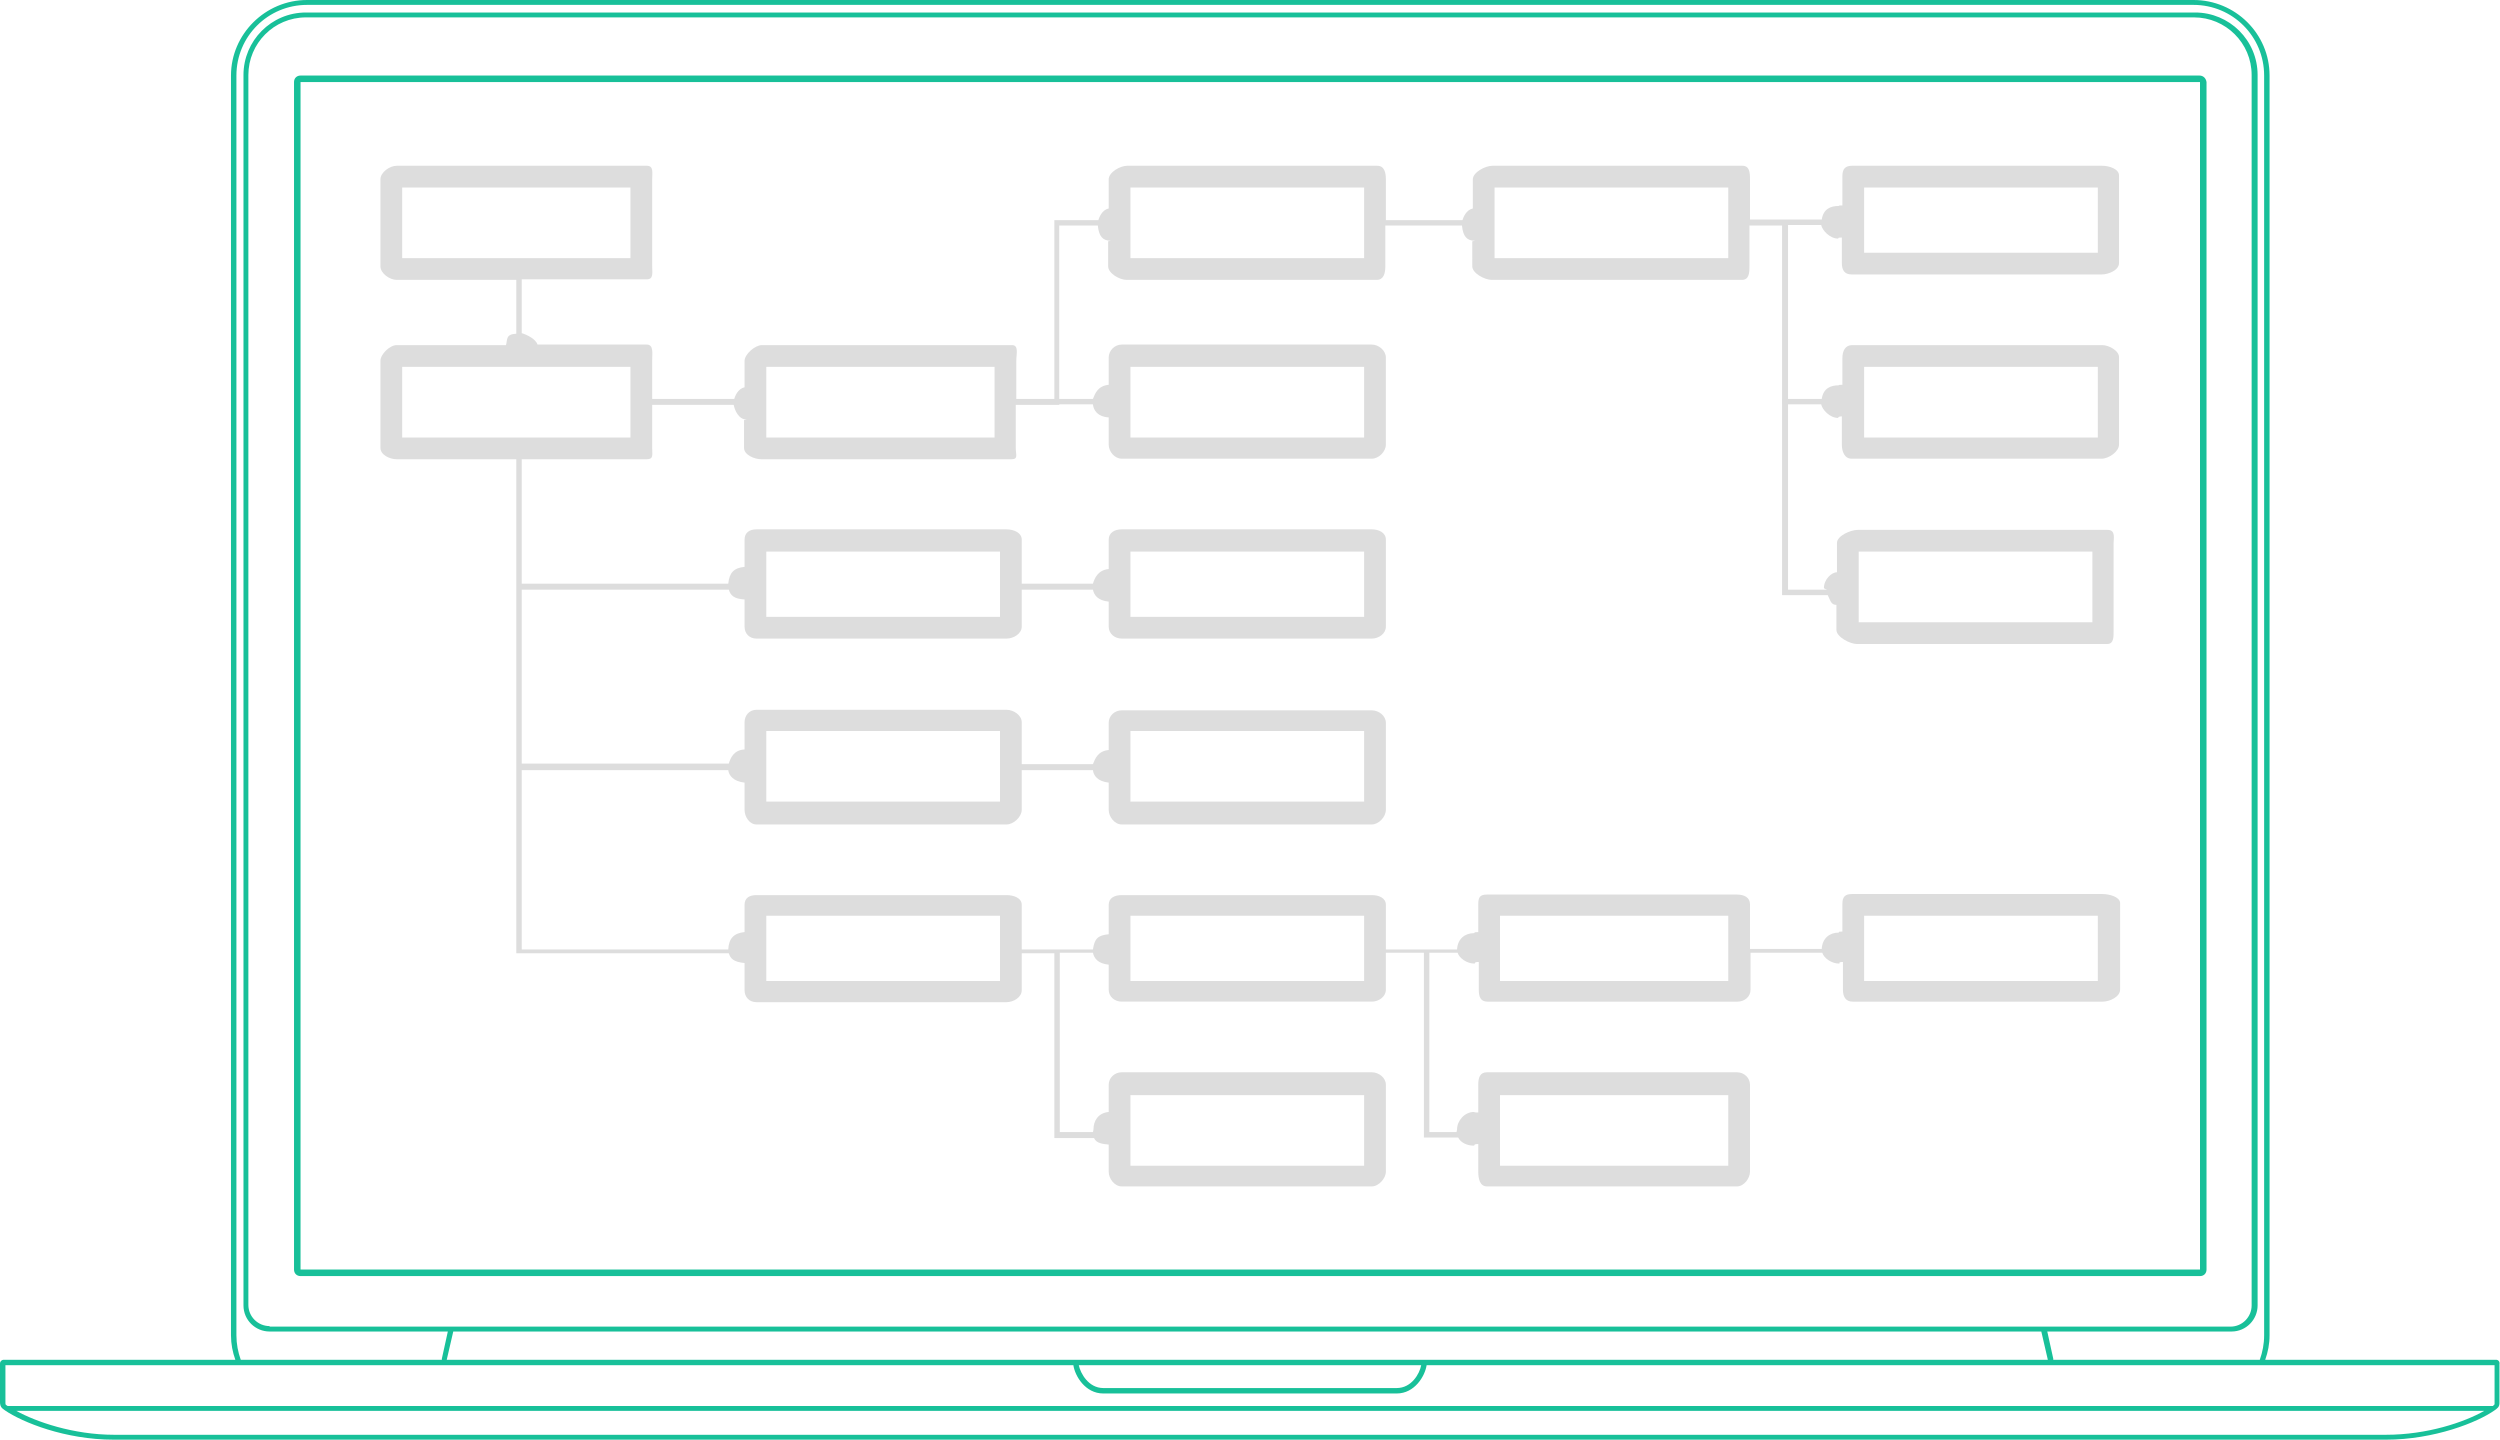 <svg xmlns="http://www.w3.org/2000/svg" width="460" height="265" x="0" y="0" enable-background="new 0 0 460 265" version="1.1" viewBox="0 0 460 265" xml:space="preserve"><path fill="#18C099" d="M404.7 13.9H55.3c-0.7 0-1.2 0.5-1.2 1.2v218.5c0 0.7 0.5 1.2 1.2 1.2h349.5c0.7 0 1.2-0.5 1.2-1.2V15.1C405.9 14.4 405.4 13.9 404.7 13.9zM404.7 233.6H55.3V15.1h349.5V233.6zM459.3 250.2h-42.5c0.5-1.4 0.8-2.9 0.8-4.5V13.9c0-7.7-6.3-13.9-14-13.9H56.5c-7.7 0-14 6.3-14 13.9v231.8c0 1.6 0.3 3.1 0.8 4.5H0.7c-0.4 0-0.7 0.3-0.7 0.7v7.1c0 0.2 0 0.8 0.5 1.2 0.1 0.1 0.3 0.2 0.4 0.3 0 0 0 0 0 0 3.2 2.2 11.1 5.4 20 5.4H439c8.9 0 16.9-3.2 20-5.4h0c0.2-0.1 0.4-0.3 0.5-0.4 0.4-0.3 0.4-0.8 0.4-1V251C460 250.6 459.7 250.2 459.3 250.2zM43.5 13.9c0-7.2 5.8-13 13-13h347.1c7.2 0 13 5.8 13 13v231.8c0 1.6-0.3 3.1-0.8 4.5h-38l0-0.2 -1.1-5h33.9c2.7 0 4.8-2.2 4.8-4.8v-22.6 -1.2V13.8c0-6.4-5.2-11.5-11.5-11.5H56.3c-6.4 0-11.5 5.2-11.5 11.5v202.6 1.2 22.6c0 2.7 2.2 4.8 4.8 4.8h32.8l-1.1 5 0 0.2H44.3c-0.5-1.4-0.8-2.9-0.8-4.5V13.9zM197.5 250.2h-47.6 -15.1H82.2l1.2-5.2h51.4 15.1 225.7l1.2 5.2H262.5 197.5zM261.5 251.2c-0.3 1.6-1.8 4.2-4.5 4.2h-54c-2.7 0-4.2-2.7-4.5-4.2H261.5zM49.6 244c-2.1 0-3.9-1.7-3.9-3.9v-22.6 -1.2V13.8c0-5.8 4.7-10.6 10.6-10.6h347.4c5.8 0 10.6 4.7 10.6 10.6v202.6 1.2 22.6c0 2.1-1.7 3.9-3.9 3.9H49.6zM439 264H21c-7.5 0-14.4-2.4-18-4.4h454.1C453.4 261.7 446.6 264 439 264zM459 258.2c0 0.1 0 0.2 0 0.2 -0.1 0.1-0.2 0.2-0.3 0.3H1.4c-0.1-0.1-0.2-0.1-0.3-0.2C1 258.4 1 258.4 1 258.1v-6.9h80 1.2 52.5 15.1 47.7c0.3 2 2.2 5.2 5.5 5.2h54c3.3 0 5.2-3.2 5.5-5.2h114.2 1.2H459V258.2z"/><path fill="#DDD" d="M204 76.8v5c0 1.3 1.1 2.6 2.4 2.6h46c1.3 0 2.6-1.3 2.6-2.6v-16c0-1.3-1.3-2.4-2.6-2.4h-46c-1.3 0-2.4 1.1-2.4 2.4v5c-2 0.2-2.5 1.6-2.9 2.6H185v1h16.1C201.2 75.5 202 76.7 204 76.8zM208 67.5h43v13h-43V67.5zM386.8 164.5h-46c-1.3 0-1.8 0.5-1.8 1.8v5.1c-1 0-0.5 0.2-0.7 0.2 -1.6 0-3 1-3.1 3H322v-8.2c0-1.3-1.1-1.8-2.4-1.8h-46c-1.3 0-1.6 0.5-1.6 1.8v5.1c-1 0-0.6 0.2-0.8 0.2 -1.6 0-3 1-3.1 3H255v-8.2c0-1.3-1.3-1.8-2.6-1.8h-46c-1.3 0-2.4 0.5-2.4 1.8v5.4c-2 0.2-2.6 0.8-2.9 2.8H188v-8.2c0-1.3-1.5-1.8-2.8-1.8h-46c-1.3 0-2.2 0.5-2.2 1.8v5c-2 0.2-2.9 1.2-3 3.2H96v-33h38c0.1 1 1 2.1 3 2.3v5c0 1.3 0.9 2.7 2.2 2.7h46c1.3 0 2.8-1.4 2.8-2.7v-7.3h13.1c0.1 1 0.9 2.1 2.9 2.3v5c0 1.3 1.1 2.7 2.4 2.7h46c1.3 0 2.6-1.4 2.6-2.7v-16c0-1.3-1.3-2.3-2.6-2.3h-46c-1.3 0-2.4 1-2.4 2.3v5c-2 0.2-2.5 1.6-2.9 2.6H188v-7.7c0-1.3-1.5-2.3-2.8-2.3h-46c-1.3 0-2.2 1-2.2 2.3v5c-2 0.1-2.6 1.6-2.9 2.6H96v-32h38.1c0.3 1 0.9 1.7 2.9 1.8v5c0 1.3 0.9 2.2 2.2 2.2h46c1.3 0 2.8-0.9 2.8-2.2v-6.8h13.1c0.2 1 0.9 2 2.9 2.2v4.6c0 1.3 1.1 2.2 2.4 2.2h46c1.3 0 2.6-0.9 2.6-2.2v-16c0-1.3-1.3-1.9-2.6-1.9h-46c-1.3 0-2.4 0.6-2.4 1.9v5.4c-2 0.2-2.6 1.7-2.9 2.7H188v-8.1c0-1.3-1.5-1.9-2.8-1.9h-46c-1.3 0-2.2 0.6-2.2 1.9v5c-2 0.2-2.8 1.1-3 3.1H96v-25h-1v57.6 1 34.4h39.1c0.3 1 0.9 1.6 2.9 1.8v5c0 1.3 0.9 2.2 2.2 2.2h46c1.3 0 2.8-0.9 2.8-2.2v-6.8h6v34h7.3c0.4 1 1.7 1.1 2.7 1.2v5c0 1.3 1.1 2.7 2.4 2.7h46c1.3 0 2.6-1.5 2.6-2.7v-16c0-1.3-1.3-2.3-2.6-2.3h-46c-1.3 0-2.4 1-2.4 2.3v5c-2 0.2-2.8 1.7-2.8 3.2 0 0.1-0.1 0.5-0.1 0.5H195v-33h6.1c0.2 1 0.9 2 2.9 2.2v4.6c0 1.3 1.1 2.2 2.4 2.2h46c1.3 0 2.6-0.9 2.6-2.2v-6.8h7v34h6.3c0.5 1 1.7 1.5 2.9 1.5 0.2 0-0.2-0.3 0.8-0.3v5.1c0 1.3 0.3 2.7 1.6 2.7h46c1.3 0 2.4-1.5 2.4-2.7v-16c0-1.3-1.1-2.3-2.4-2.3h-46c-1.3 0-1.6 1-1.6 2.3v5.1c-1 0-0.6-0.1-0.8-0.1 -1.7 0-3.1 1.6-3.1 3.2 0 0.1-0.1 0.5-0.1 0.5H263v-33h5.2c0.3 1 1.7 2 3.1 2 0.2 0-0.2-0.3 0.8-0.3v5.1c0 1.3 0.3 2.2 1.6 2.2h46c1.3 0 2.4-0.9 2.4-2.2v-6.8h13.2c0.3 1 1.7 2 3.1 2 0.2 0-0.3-0.3 0.7-0.3v5.1c0 1.3 0.5 2.2 1.8 2.2h46c1.3 0 3.2-0.9 3.2-2.2v-16C390 165 388.1 164.5 386.8 164.5zM208 134.5h43v13h-43V134.5zM141 134.5h43v13h-43V134.5zM208 101.5h43v12h-43V101.5zM141 101.5h43v12h-43V101.5zM184 180.5h-43v-12h43V180.5zM208 201.5h43v13h-43V201.5zM251 180.5h-43v-12h43V180.5zM276 201.5h42v13h-42V201.5zM318 180.5h-42v-12h42V180.5zM386 180.5h-43v-12h43V180.5zM386.8 30.5h-46c-1.3 0-1.8 0.6-1.8 1.9v5.4c-1 0-0.5 0.1-0.7 0.1 -1.4 0-2.8 0.5-3.1 2.5H320v1h15.1c0.2 1 1.6 2.5 3.1 2.5 0.2 0-0.3-0.2 0.7-0.2v4.7c0 1.3 0.5 2.1 1.8 2.1h46c1.3 0 3.2-0.8 3.2-2.1v-16C390 31.1 388.1 30.5 386.8 30.5zM386 46.5h-43v-12h43V46.5zM386.8 63.5h-46c-1.3 0-1.8 1.1-1.8 2.4v4.9c-1 0-0.5 0.1-0.7 0.1 -1.4 0-2.8 0.5-3.1 2.5H328v1h7.1c0.2 1 1.6 2.5 3.1 2.5 0.2 0-0.3-0.2 0.7-0.3v5.2c0 1.3 0.5 2.6 1.8 2.6h46c1.3 0 3.2-1.3 3.2-2.6v-16C390 64.6 388.1 63.5 386.8 63.5zM386 80.5h-43v-13h43V80.5z"/><path id="branch" fill="#DDD" d="M387.8 97.5h-46c-1.3 0-3.8 1.1-3.8 2.4v5.4c-1 0-2.4 1.3-2.4 2.9 0 0.1 0.6 0.3 0.6 0.3H329V41.7v-1.2h-0.2H322V33c0-1.3-0.1-2.5-1.4-2.5h-46c-1.3 0-3.6 1.2-3.6 2.5v5.4c0 0 0.5-0.1 0.5-0.1 -1.4 0-2.1 1.2-2.4 2.2H255V33c0-1.3-0.3-2.5-1.6-2.5h-46c-1.3 0-3.4 1.2-3.4 2.5v5.4c0 0 0.5-0.1 0.5-0.1 -1.4 0-2.1 1.2-2.4 2.2H194v33h-7v-7.1c0-1.3 0.5-2.9-0.8-2.9h-46c-1.3 0-3.2 1.7-3.2 2.9v4.9c0 0 0.5-0.1 0.5-0.1 -1.4 0-2.1 1.2-2.4 2.2H120v-7.1c0-1.3 0.3-2.9-1-2.9H98.9c-0.3-1-1.9-1.8-2.9-2.1v-9.9h23c1.3 0 1-1.2 1-2.5V33c0-1.3 0.3-2.5-1-2.5H73c-1.3 0-3 1.2-3 2.5v16c0 1.3 1.7 2.5 3 2.5h22v9.9c-2 0.1-1.6 1.1-1.9 2.1H73c-1.3 0-3 1.7-3 2.9v16c0 1.3 1.7 2.1 3 2.1h46c1.3 0 1-0.8 1-2.1v-7.9h15c0.2 1 0.9 2.7 2.4 2.7 0 0-0.5 0.1-0.5 0.1v5.1c0 1.3 1.9 2.1 3.2 2.1h46c1.3 0 0.8-0.8 0.8-2.1v-7.9h7.7 0.3v-0.8V41.5h7.1c0.2 2 0.9 2.8 2.4 2.8 0 0-0.5 0.1-0.5 0.1V49c0 1.3 2.1 2.5 3.4 2.5h46c1.3 0 1.6-1.2 1.6-2.5v-7.5h14.1c0.2 2 0.9 2.8 2.4 2.8 0 0-0.5 0.1-0.5 0.1V49c0 1.3 2.3 2.5 3.6 2.5h46c1.3 0 1.4-1.2 1.4-2.5v-7.5h6v68h8.4c0.5 1 0.6 1.8 1.6 1.8v4.6c0 1.3 2.5 2.6 3.8 2.6h46c1.3 0 1.2-1.4 1.2-2.6v-16C389 98.6 389.1 97.5 387.8 97.5zM74 34.5h42v13H74V34.5zM116 80.5H74v-13h42V80.5zM183 80.5h-42v-13h42V80.5zM251 47.5h-43v-13h43V47.5zM318 47.5h-43v-13h43V47.5zM385 114.5h-43v-13h43V114.5z"/></svg>